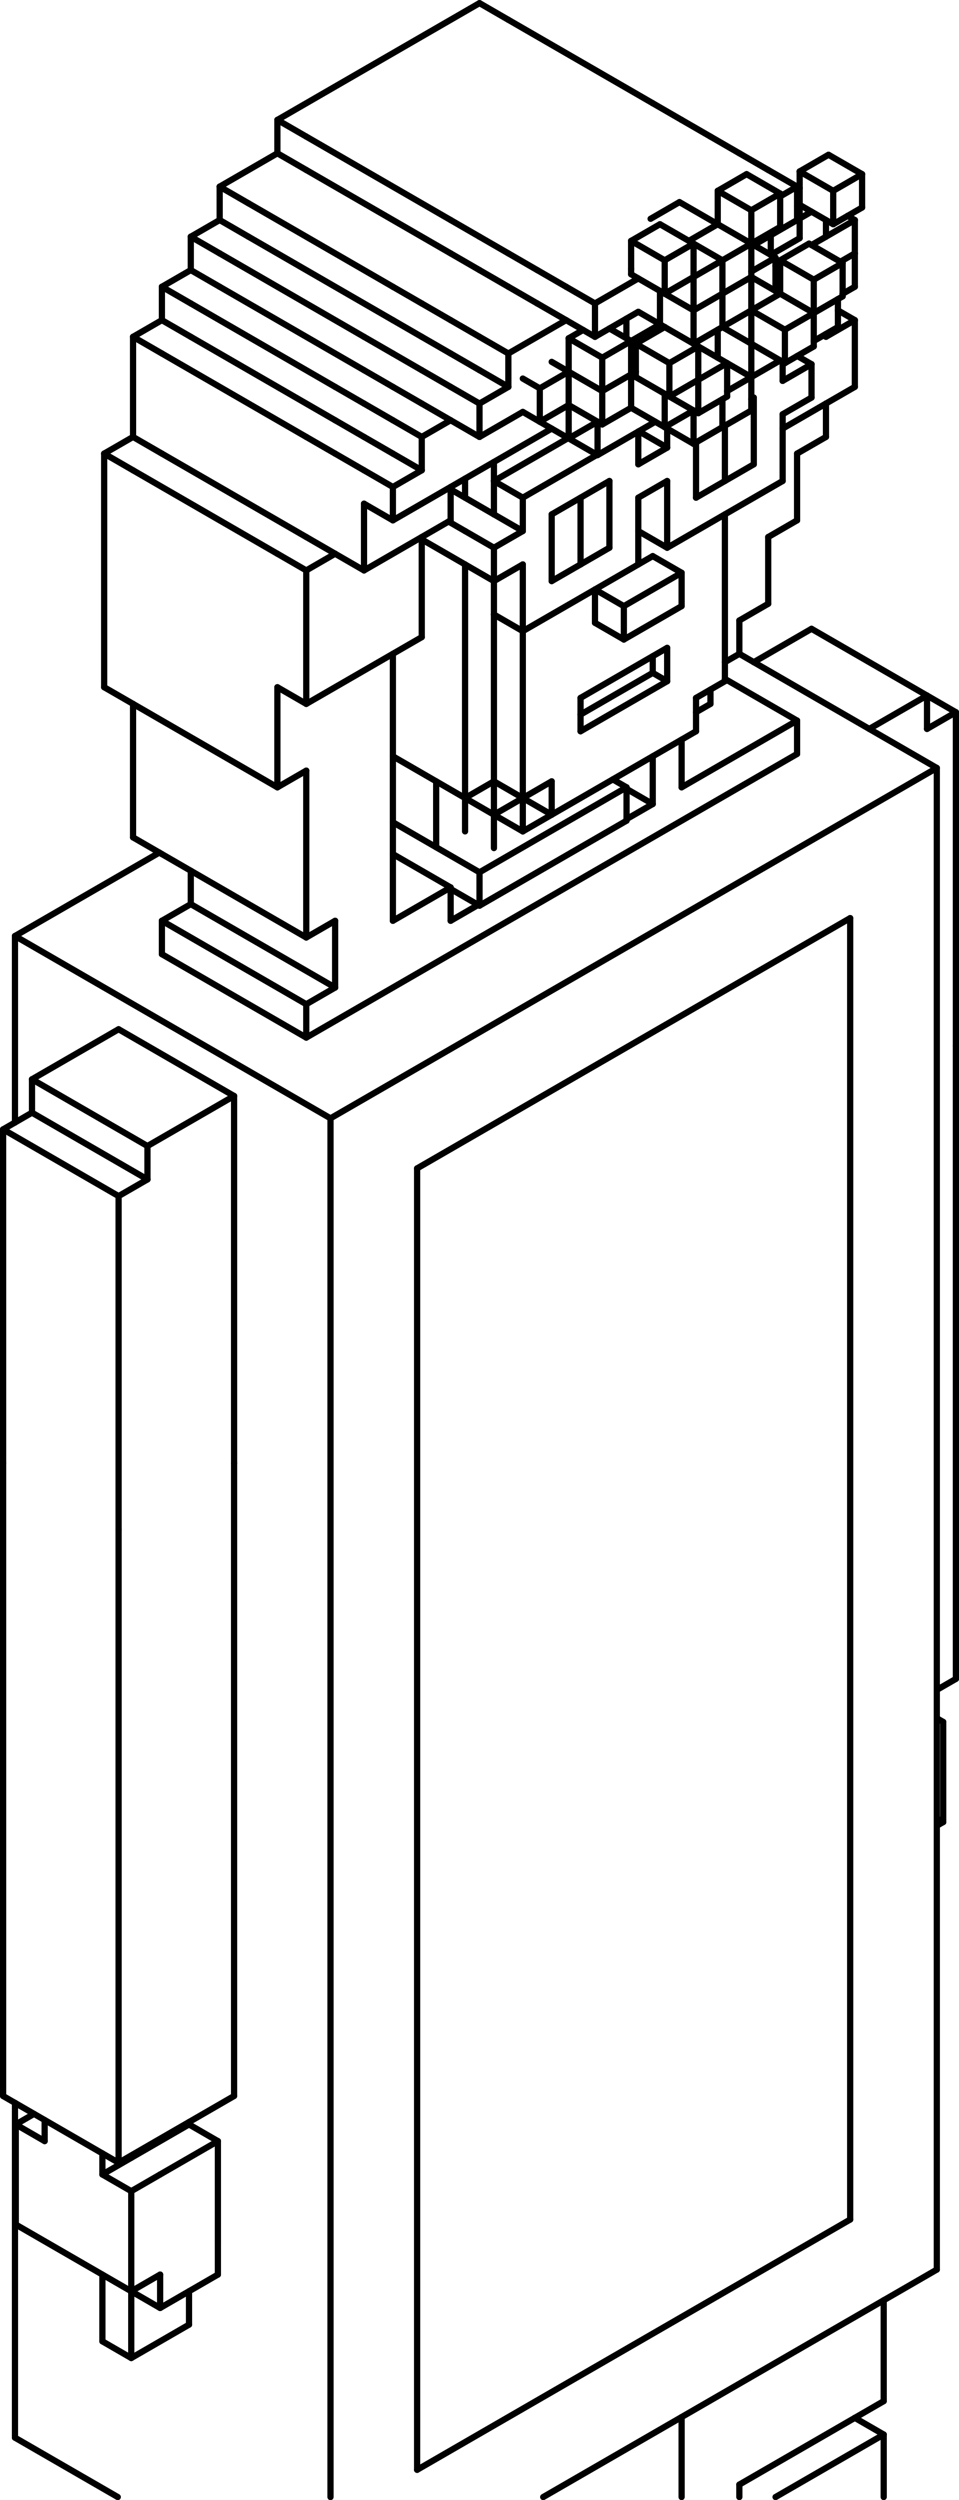 <svg xmlns="http://www.w3.org/2000/svg" viewBox="0 0 461.8 1202.79"><defs><style>.cls-1{fill:none;stroke:#000;stroke-linecap:round;stroke-linejoin:round;stroke-width:3px;}</style></defs><title>Asset 1george</title><g id="Layer_2" data-name="Layer 2"><g id="Make2D::Visible::Curves"><line class="cls-1" x1="261.58" y1="1201.29" x2="425.55" y2="1106.63"/><line class="cls-1" x1="7.21" y1="1172.72" x2="56.71" y2="1201.29"/><line class="cls-1" x1="159.15" y1="538.01" x2="159.15" y2="1201.29"/><line class="cls-1" x1="425.54" y1="1171.22" x2="373.46" y2="1201.29"/><line class="cls-1" x1="328.22" y1="1201.29" x2="328.22" y2="1162.82"/><line class="cls-1" x1="425.54" y1="1171.22" x2="425.54" y2="1201.29"/><line class="cls-1" x1="356.03" y1="1201.29" x2="356.03" y2="1195.3"/><line class="cls-1" x1="237.85" y1="247.46" x2="217" y2="235.42"/><line class="cls-1" x1="223.95" y1="255.48" x2="216.01" y2="250.9"/><line class="cls-1" x1="223.95" y1="271.54" x2="203.09" y2="259.5"/><line class="cls-1" x1="335.17" y1="239.43" x2="335.17" y2="212.84"/><line class="cls-1" x1="265.66" y1="279.56" x2="265.66" y2="247.46"/><line class="cls-1" x1="265.66" y1="247.46" x2="293.46" y2="231.4"/><line class="cls-1" x1="237.85" y1="231.4" x2="251.75" y2="239.43"/><line class="cls-1" x1="237.85" y1="295.62" x2="251.75" y2="303.65"/><line class="cls-1" x1="223.95" y1="271.54" x2="237.85" y2="279.56"/><line class="cls-1" x1="237.85" y1="247.46" x2="251.75" y2="255.48"/><line class="cls-1" x1="223.95" y1="255.48" x2="237.85" y2="263.51"/><line class="cls-1" x1="251.75" y1="239.43" x2="251.75" y2="255.48"/><line class="cls-1" x1="287.5" y1="218.79" x2="251.75" y2="239.43"/><line class="cls-1" x1="307.37" y1="223.37" x2="307.37" y2="207.61"/><line class="cls-1" x1="321.27" y1="215.35" x2="307.37" y2="223.37"/><line class="cls-1" x1="321.27" y1="206.19" x2="321.27" y2="215.35"/><line class="cls-1" x1="390.78" y1="191.27" x2="390.78" y2="175.21"/><line class="cls-1" x1="376.88" y1="199.29" x2="390.78" y2="191.27"/><line class="cls-1" x1="376.88" y1="231.4" x2="376.88" y2="199.29"/><line class="cls-1" x1="321.27" y1="263.51" x2="376.88" y2="231.4"/><line class="cls-1" x1="321.27" y1="231.4" x2="321.27" y2="263.51"/><line class="cls-1" x1="307.37" y1="271.54" x2="307.37" y2="239.43"/><line class="cls-1" x1="251.75" y1="303.65" x2="307.37" y2="271.54"/><line class="cls-1" x1="251.75" y1="271.54" x2="251.75" y2="303.65"/><line class="cls-1" x1="237.85" y1="279.56" x2="251.75" y2="271.54"/><line class="cls-1" x1="237.85" y1="263.51" x2="237.85" y2="279.56"/><line class="cls-1" x1="251.75" y1="255.48" x2="237.85" y2="263.51"/><line class="cls-1" x1="273.6" y1="210.76" x2="237.85" y2="231.4"/><line class="cls-1" x1="237.85" y1="279.57" x2="237.85" y2="295.62"/><line class="cls-1" x1="361.79" y1="181.42" x2="375.69" y2="173.39"/><line class="cls-1" x1="345.62" y1="172.08" x2="345.62" y2="158.64"/><line class="cls-1" x1="361.79" y1="181.42" x2="361.79" y2="165.36"/><line class="cls-1" x1="350.15" y1="174.7" x2="361.79" y2="181.42"/><line class="cls-1" x1="327.19" y1="97.23" x2="313.29" y2="105.26"/><line class="cls-1" x1="343.36" y1="106.56" x2="327.19" y2="97.23"/><line class="cls-1" x1="373.43" y1="123.92" x2="362.98" y2="117.9"/><line class="cls-1" x1="361.79" y1="130.64" x2="373.43" y2="123.92"/><line class="cls-1" x1="373.43" y1="139.98" x2="373.43" y2="123.92"/><line class="cls-1" x1="362.98" y1="223.37" x2="362.98" y2="191.27"/><line class="cls-1" x1="349.07" y1="231.4" x2="362.98" y2="223.37"/><line class="cls-1" x1="349.07" y1="231.4" x2="349.07" y2="204.81"/><line class="cls-1" x1="335.17" y1="239.43" x2="349.07" y2="231.4"/><line class="cls-1" x1="347.88" y1="205.5" x2="347.88" y2="192.06"/><line class="cls-1" x1="333.98" y1="213.53" x2="347.88" y2="205.5"/><line class="cls-1" x1="333.98" y1="213.53" x2="333.98" y2="197.47"/><line class="cls-1" x1="320.08" y1="205.5" x2="333.98" y2="213.53"/><line class="cls-1" x1="409.4" y1="1067.79" x2="409.4" y2="441.69"/><line class="cls-1" x1="451.11" y1="369.45" x2="159.15" y2="538.01"/><line class="cls-1" x1="451.11" y1="874.77" x2="451.11" y2="1091.87"/><line class="cls-1" x1="451.11" y1="369.45" x2="451.11" y2="812.98"/><line class="cls-1" x1="200.86" y1="1188.19" x2="409.4" y2="1067.79"/><line class="cls-1" x1="200.86" y1="562.09" x2="200.86" y2="1188.19"/><line class="cls-1" x1="409.4" y1="441.69" x2="200.86" y2="562.09"/><line class="cls-1" x1="385.07" y1="82.48" x2="401.23" y2="91.81"/><line class="cls-1" x1="401.23" y1="107.87" x2="401.23" y2="91.81"/><line class="cls-1" x1="385.07" y1="98.54" x2="401.23" y2="107.87"/><line class="cls-1" x1="391.86" y1="164.06" x2="403.5" y2="157.33"/><line class="cls-1" x1="279.56" y1="271.54" x2="279.56" y2="239.43"/><line class="cls-1" x1="265.66" y1="279.56" x2="279.56" y2="271.54"/><line class="cls-1" x1="314.32" y1="323.71" x2="314.32" y2="315.69"/><line class="cls-1" x1="279.56" y1="343.78" x2="314.32" y2="323.71"/><line class="cls-1" x1="345.62" y1="107.87" x2="331.72" y2="115.89"/><line class="cls-1" x1="347.88" y1="125.23" x2="361.79" y2="117.2"/><line class="cls-1" x1="361.79" y1="133.25" x2="361.79" y2="117.2"/><line class="cls-1" x1="347.88" y1="141.28" x2="361.79" y2="133.25"/><line class="cls-1" x1="405.76" y1="126.54" x2="389.59" y2="117.2"/><line class="cls-1" x1="391.86" y1="134.56" x2="405.76" y2="126.54"/><line class="cls-1" x1="405.76" y1="141.35" x2="405.76" y2="126.54"/><line class="cls-1" x1="391.86" y1="150.62" x2="403.5" y2="143.9"/><line class="cls-1" x1="375.69" y1="141.28" x2="375.69" y2="125.23"/><line class="cls-1" x1="375.69" y1="125.23" x2="391.86" y2="134.56"/><line class="cls-1" x1="391.86" y1="150.62" x2="391.86" y2="134.56"/><line class="cls-1" x1="375.69" y1="141.28" x2="391.86" y2="150.62"/><line class="cls-1" x1="385.07" y1="114.59" x2="385.07" y2="98.54"/><line class="cls-1" x1="359.52" y1="83.78" x2="345.62" y2="91.81"/><line class="cls-1" x1="375.69" y1="93.12" x2="359.52" y2="83.78"/><line class="cls-1" x1="361.79" y1="101.15" x2="375.69" y2="93.12"/><line class="cls-1" x1="375.69" y1="109.17" x2="375.69" y2="93.12"/><line class="cls-1" x1="361.79" y1="117.2" x2="375.69" y2="109.17"/><line class="cls-1" x1="345.62" y1="107.87" x2="345.62" y2="91.81"/><line class="cls-1" x1="345.62" y1="91.81" x2="361.79" y2="101.15"/><line class="cls-1" x1="361.79" y1="117.2" x2="361.79" y2="101.15"/><line class="cls-1" x1="345.62" y1="107.87" x2="361.79" y2="117.2"/><line class="cls-1" x1="375.69" y1="141.28" x2="361.79" y2="149.31"/><line class="cls-1" x1="377.96" y1="158.64" x2="391.86" y2="150.62"/><line class="cls-1" x1="391.86" y1="166.67" x2="391.86" y2="150.62"/><line class="cls-1" x1="377.96" y1="174.7" x2="391.86" y2="166.67"/><line class="cls-1" x1="361.79" y1="165.36" x2="361.79" y2="149.31"/><line class="cls-1" x1="361.79" y1="149.31" x2="377.96" y2="158.64"/><line class="cls-1" x1="377.96" y1="174.7" x2="377.96" y2="158.64"/><line class="cls-1" x1="361.79" y1="165.36" x2="377.96" y2="174.7"/><line class="cls-1" x1="375.69" y1="141.28" x2="361.79" y2="133.25"/><line class="cls-1" x1="347.88" y1="157.33" x2="361.79" y2="165.36"/><line class="cls-1" x1="315.55" y1="202.89" x2="287.75" y2="218.94"/><line class="cls-1" x1="273.84" y1="210.91" x2="273.84" y2="194.86"/><line class="cls-1" x1="287.75" y1="218.94" x2="273.84" y2="210.91"/><line class="cls-1" x1="273.84" y1="210.91" x2="287.75" y2="202.89"/><line class="cls-1" x1="287.75" y1="218.94" x2="287.75" y2="202.89"/><line class="cls-1" x1="259.93" y1="202.89" x2="273.84" y2="210.91"/><line class="cls-1" x1="336.25" y1="166.67" x2="320.08" y2="157.34"/><line class="cls-1" x1="322.34" y1="174.7" x2="336.25" y2="166.67"/><line class="cls-1" x1="336.25" y1="182.72" x2="336.25" y2="166.67"/><line class="cls-1" x1="322.34" y1="190.75" x2="336.25" y2="182.72"/><line class="cls-1" x1="306.18" y1="165.36" x2="322.34" y2="174.7"/><line class="cls-1" x1="322.34" y1="190.75" x2="322.34" y2="174.7"/><line class="cls-1" x1="306.18" y1="181.42" x2="322.34" y2="190.75"/><line class="cls-1" x1="320.08" y1="157.33" x2="306.18" y2="165.36"/><line class="cls-1" x1="306.18" y1="181.42" x2="306.18" y2="165.36"/><line class="cls-1" x1="303.91" y1="164.06" x2="293.46" y2="158.03"/><line class="cls-1" x1="290.01" y1="172.08" x2="303.91" y2="164.06"/><line class="cls-1" x1="290.01" y1="188.14" x2="303.91" y2="180.11"/><line class="cls-1" x1="273.84" y1="162.75" x2="290.01" y2="172.08"/><line class="cls-1" x1="290.01" y1="188.14" x2="290.01" y2="172.08"/><line class="cls-1" x1="273.84" y1="178.81" x2="290.01" y2="188.14"/><line class="cls-1" x1="273.84" y1="178.81" x2="273.84" y2="162.75"/><line class="cls-1" x1="290.01" y1="204.19" x2="303.91" y2="196.17"/><line class="cls-1" x1="290.01" y1="204.19" x2="290.01" y2="188.14"/><line class="cls-1" x1="273.84" y1="194.86" x2="290.01" y2="204.19"/><line class="cls-1" x1="350.15" y1="188.14" x2="361.79" y2="181.42"/><line class="cls-1" x1="361.79" y1="197.47" x2="361.79" y2="181.42"/><line class="cls-1" x1="347.88" y1="205.5" x2="361.79" y2="197.47"/><line class="cls-1" x1="320.08" y1="205.5" x2="333.98" y2="197.47"/><line class="cls-1" x1="320.08" y1="205.5" x2="320.08" y2="189.44"/><line class="cls-1" x1="303.91" y1="196.17" x2="320.08" y2="205.5"/><line class="cls-1" x1="303.91" y1="196.17" x2="303.91" y2="180.11"/><line class="cls-1" x1="350.15" y1="174.7" x2="336.25" y2="166.67"/><line class="cls-1" x1="336.25" y1="182.72" x2="350.15" y2="174.7"/><line class="cls-1" x1="350.15" y1="190.75" x2="350.15" y2="174.7"/><line class="cls-1" x1="336.25" y1="198.78" x2="350.15" y2="190.75"/><line class="cls-1" x1="336.25" y1="198.78" x2="336.25" y2="182.72"/><line class="cls-1" x1="322.34" y1="190.75" x2="336.25" y2="198.78"/><line class="cls-1" x1="317.81" y1="156.03" x2="303.91" y2="164.06"/><line class="cls-1" x1="303.91" y1="180.11" x2="303.91" y2="164.06"/><line class="cls-1" x1="301.64" y1="162.75" x2="301.64" y2="153.3"/><line class="cls-1" x1="347.88" y1="125.23" x2="333.98" y2="117.2"/><line class="cls-1" x1="333.98" y1="133.25" x2="347.88" y2="125.23"/><line class="cls-1" x1="347.88" y1="141.28" x2="347.88" y2="125.23"/><line class="cls-1" x1="333.98" y1="149.31" x2="347.88" y2="141.28"/><line class="cls-1" x1="333.98" y1="149.31" x2="333.98" y2="133.25"/><line class="cls-1" x1="320.08" y1="141.28" x2="333.98" y2="149.31"/><line class="cls-1" x1="293.46" y1="263.51" x2="293.46" y2="231.4"/><line class="cls-1" x1="279.56" y1="271.54" x2="293.46" y2="263.51"/><line class="cls-1" x1="189.19" y1="250.33" x2="265.66" y2="206.19"/><line class="cls-1" x1="175.29" y1="242.31" x2="189.19" y2="250.33"/><line class="cls-1" x1="189.19" y1="234.28" x2="189.19" y2="250.33"/><line class="cls-1" x1="203.09" y1="226.25" x2="189.19" y2="234.28"/><line class="cls-1" x1="244.8" y1="137.96" x2="258.7" y2="145.98"/><line class="cls-1" x1="244.8" y1="121.9" x2="258.7" y2="129.93"/><line class="cls-1" x1="230.9" y1="210.2" x2="251.76" y2="198.16"/><line class="cls-1" x1="217" y1="202.17" x2="230.9" y2="210.2"/><line class="cls-1" x1="217" y1="186.12" x2="230.9" y2="194.14"/><line class="cls-1" x1="244.8" y1="186.12" x2="230.9" y2="194.14"/><line class="cls-1" x1="230.9" y1="178.09" x2="244.8" y2="186.12"/><line class="cls-1" x1="244.8" y1="170.06" x2="244.8" y2="186.12"/><line class="cls-1" x1="230.9" y1="162.04" x2="244.8" y2="170.06"/><line class="cls-1" x1="272.61" y1="154.01" x2="244.8" y2="170.06"/><line class="cls-1" x1="258.7" y1="145.98" x2="272.61" y2="154.01"/><line class="cls-1" x1="258.7" y1="129.93" x2="272.61" y2="137.96"/><line class="cls-1" x1="272.61" y1="154.01" x2="286.51" y2="162.04"/><line class="cls-1" x1="272.61" y1="137.96" x2="286.51" y2="145.98"/><line class="cls-1" x1="361.79" y1="118.58" x2="383.83" y2="105.85"/><line class="cls-1" x1="286.51" y1="162.04" x2="307.37" y2="150"/><line class="cls-1" x1="286.51" y1="145.98" x2="286.51" y2="162.04"/><line class="cls-1" x1="307.37" y1="133.95" x2="286.51" y2="145.98"/><line class="cls-1" x1="383.83" y1="89.79" x2="375.69" y2="94.5"/><line class="cls-1" x1="383.83" y1="105.85" x2="383.83" y2="89.79"/><line class="cls-1" x1="147.48" y1="338.63" x2="203.09" y2="306.52"/><line class="cls-1" x1="147.48" y1="274.42" x2="147.48" y2="338.63"/><line class="cls-1" x1="133.58" y1="266.39" x2="147.48" y2="274.42"/><line class="cls-1" x1="161.38" y1="266.39" x2="147.48" y2="274.42"/><line class="cls-1" x1="147.48" y1="258.36" x2="161.38" y2="266.39"/><line class="cls-1" x1="147.48" y1="210.2" x2="161.38" y2="218.22"/><line class="cls-1" x1="161.38" y1="202.17" x2="175.29" y2="210.2"/><line class="cls-1" x1="161.38" y1="186.12" x2="175.29" y2="194.14"/><line class="cls-1" x1="376.88" y1="206.19" x2="397.74" y2="194.14"/><line class="cls-1" x1="203.09" y1="306.52" x2="203.09" y2="258.36"/><line class="cls-1" x1="451.11" y1="826.61" x2="451.11" y2="874.77"/><line class="cls-1" x1="362.98" y1="318.56" x2="451.11" y2="369.45"/><line class="cls-1" x1="159.15" y1="538.01" x2="7.21" y2="450.3"/><line class="cls-1" x1="77.96" y1="442.98" x2="147.48" y2="483.12"/><line class="cls-1" x1="77.96" y1="459.04" x2="77.96" y2="442.98"/><line class="cls-1" x1="383.83" y1="362.71" x2="383.83" y2="346.66"/><line class="cls-1" x1="147.48" y1="499.17" x2="383.83" y2="362.71"/><line class="cls-1" x1="328.22" y1="378.77" x2="383.83" y2="346.66"/><line class="cls-1" x1="383.83" y1="346.66" x2="349.07" y2="326.59"/><line class="cls-1" x1="57.11" y1="495.15" x2="112.72" y2="527.26"/><line class="cls-1" x1="15.41" y1="519.23" x2="71.01" y2="551.34"/><line class="cls-1" x1="15.41" y1="535.29" x2="71.01" y2="567.4"/><line class="cls-1" x1="71.01" y1="567.4" x2="57.11" y2="575.43"/><line class="cls-1" x1="71.01" y1="551.34" x2="71.01" y2="567.4"/><line class="cls-1" x1="112.72" y1="527.26" x2="71.01" y2="551.34"/><line class="cls-1" x1="112.72" y1="527.26" x2="112.72" y2="703.86"/><line class="cls-1" x1="57.11" y1="575.43" x2="57.11" y2="735.97"/><line class="cls-1" x1="57.11" y1="575.43" x2="1.5" y2="543.32"/><line class="cls-1" x1="390.78" y1="302.51" x2="446.4" y2="334.62"/><line class="cls-1" x1="418.59" y1="350.67" x2="446.4" y2="334.62"/><line class="cls-1" x1="57.11" y1="1040.47" x2="7.22" y2="1011.66"/><line class="cls-1" x1="112.72" y1="703.86" x2="112.72" y2="1008.36"/><line class="cls-1" x1="112.72" y1="1008.36" x2="57.11" y2="1040.47"/><line class="cls-1" x1="57.11" y1="735.97" x2="57.11" y2="1040.47"/><line class="cls-1" x1="217" y1="442.98" x2="217" y2="426.93"/><line class="cls-1" x1="91.87" y1="434.96" x2="161.38" y2="475.09"/><line class="cls-1" x1="77.96" y1="410.88" x2="147.48" y2="451.01"/><line class="cls-1" x1="147.48" y1="370.74" x2="147.48" y2="451.01"/><line class="cls-1" x1="133.58" y1="330.61" x2="133.58" y2="378.77"/><line class="cls-1" x1="64.07" y1="338.63" x2="133.58" y2="378.77"/><line class="cls-1" x1="64.07" y1="226.25" x2="133.58" y2="266.39"/><line class="cls-1" x1="77.96" y1="218.22" x2="147.48" y2="258.36"/><line class="cls-1" x1="77.96" y1="170.06" x2="147.48" y2="210.2"/><line class="cls-1" x1="91.87" y1="162.04" x2="161.38" y2="202.17"/><line class="cls-1" x1="91.87" y1="145.98" x2="161.38" y2="186.12"/><line class="cls-1" x1="105.78" y1="137.96" x2="175.29" y2="178.09"/><line class="cls-1" x1="105.78" y1="121.9" x2="175.29" y2="162.04"/><line class="cls-1" x1="119.67" y1="113.88" x2="189.19" y2="154.01"/><line class="cls-1" x1="119.67" y1="97.82" x2="189.19" y2="137.96"/><line class="cls-1" x1="147.48" y1="81.77" x2="217" y2="121.9"/><line class="cls-1" x1="147.48" y1="65.71" x2="217" y2="105.85"/><line class="cls-1" x1="244.8" y1="9.53" x2="314.32" y2="49.66"/><line class="cls-1" x1="335.18" y1="342.64" x2="342.12" y2="338.63"/><line class="cls-1" x1="314.32" y1="363.85" x2="314.32" y2="386.8"/><line class="cls-1" x1="189.19" y1="442.98" x2="189.19" y2="314.55"/><line class="cls-1" x1="217" y1="426.93" x2="189.19" y2="442.98"/><line class="cls-1" x1="50.16" y1="330.61" x2="64.07" y2="338.63"/><line class="cls-1" x1="64.07" y1="338.63" x2="64.07" y2="402.85"/><line class="cls-1" x1="50.16" y1="218.22" x2="50.16" y2="330.61"/><line class="cls-1" x1="230.9" y1="1.5" x2="133.58" y2="57.69"/><line class="cls-1" x1="161.38" y1="218.22" x2="175.29" y2="226.25"/><line class="cls-1" x1="161.38" y1="266.39" x2="175.29" y2="274.42"/><line class="cls-1" x1="175.29" y1="274.42" x2="175.29" y2="242.31"/><line class="cls-1" x1="217" y1="250.33" x2="217" y2="234.28"/><line class="cls-1" x1="175.29" y1="274.42" x2="217" y2="250.33"/><line class="cls-1" x1="189.19" y1="395.57" x2="230.91" y2="419.65"/><line class="cls-1" x1="217" y1="427.67" x2="230.91" y2="435.7"/><line class="cls-1" x1="301.71" y1="378.77" x2="295.09" y2="374.95"/><line class="cls-1" x1="230.91" y1="435.7" x2="230.91" y2="419.65"/><line class="cls-1" x1="230.91" y1="419.65" x2="301.71" y2="378.77"/><line class="cls-1" x1="301.71" y1="394.82" x2="301.71" y2="378.77"/><line class="cls-1" x1="230.91" y1="435.7" x2="301.71" y2="394.82"/><line class="cls-1" x1="307.37" y1="150" x2="317.81" y2="156.03"/><line class="cls-1" x1="273.84" y1="178.81" x2="265.66" y2="174.08"/><line class="cls-1" x1="259.93" y1="186.83" x2="273.84" y2="178.81"/><line class="cls-1" x1="273.84" y1="194.86" x2="273.84" y2="178.81"/><line class="cls-1" x1="259.93" y1="202.89" x2="273.84" y2="194.86"/><line class="cls-1" x1="251.75" y1="182.11" x2="259.93" y2="186.83"/><line class="cls-1" x1="259.93" y1="202.89" x2="259.93" y2="186.83"/><line class="cls-1" x1="251.75" y1="198.16" x2="259.93" y2="202.89"/><line class="cls-1" x1="333.98" y1="117.2" x2="317.81" y2="107.87"/><line class="cls-1" x1="320.08" y1="125.23" x2="333.98" y2="117.2"/><line class="cls-1" x1="333.98" y1="133.25" x2="333.98" y2="117.2"/><line class="cls-1" x1="320.08" y1="141.28" x2="333.98" y2="133.25"/><line class="cls-1" x1="303.91" y1="115.89" x2="320.08" y2="125.23"/><line class="cls-1" x1="320.08" y1="141.28" x2="320.08" y2="125.23"/><line class="cls-1" x1="303.91" y1="131.95" x2="320.08" y2="141.28"/><line class="cls-1" x1="317.81" y1="107.87" x2="303.91" y2="115.89"/><line class="cls-1" x1="303.91" y1="131.95" x2="303.91" y2="115.89"/><line class="cls-1" x1="237.85" y1="295.63" x2="237.85" y2="375.89"/><line class="cls-1" x1="321.27" y1="327.73" x2="321.27" y2="311.67"/><line class="cls-1" x1="279.56" y1="351.81" x2="321.27" y2="327.73"/><line class="cls-1" x1="279.56" y1="335.76" x2="279.56" y2="351.81"/><line class="cls-1" x1="321.27" y1="311.67" x2="279.56" y2="335.76"/><line class="cls-1" x1="335.17" y1="335.76" x2="349.07" y2="327.73"/><line class="cls-1" x1="335.17" y1="351.81" x2="335.17" y2="335.76"/><line class="cls-1" x1="265.66" y1="391.95" x2="335.17" y2="351.81"/><line class="cls-1" x1="251.75" y1="303.64" x2="251.75" y2="383.92"/><line class="cls-1" x1="349.07" y1="327.73" x2="349.07" y2="247.46"/><line class="cls-1" x1="223.95" y1="383.92" x2="189.2" y2="363.85"/><line class="cls-1" x1="237.85" y1="391.95" x2="223.95" y2="383.92"/><line class="cls-1" x1="223.95" y1="239.43" x2="223.95" y2="230.27"/><polyline class="cls-1" points="223.95 383.92 223.95 367.87 223.95 271.54"/><line class="cls-1" x1="210.04" y1="375.89" x2="210.04" y2="407.6"/><line class="cls-1" x1="286.51" y1="299.63" x2="300.41" y2="307.66"/><line class="cls-1" x1="286.51" y1="283.58" x2="300.41" y2="291.61"/><line class="cls-1" x1="286.51" y1="283.58" x2="286.51" y2="299.63"/><line class="cls-1" x1="314.32" y1="267.53" x2="307.37" y2="271.54"/><line class="cls-1" x1="300.41" y1="307.66" x2="328.22" y2="291.61"/><line class="cls-1" x1="300.41" y1="291.61" x2="300.41" y2="307.66"/><line class="cls-1" x1="328.22" y1="275.55" x2="300.41" y2="291.61"/><line class="cls-1" x1="328.22" y1="291.61" x2="328.22" y2="275.55"/><line class="cls-1" x1="411.64" y1="1163.19" x2="356.03" y2="1195.3"/><line class="cls-1" x1="411.64" y1="1163.19" x2="425.54" y2="1171.22"/><line class="cls-1" x1="361.79" y1="149.31" x2="361.79" y2="133.25"/><line class="cls-1" x1="347.88" y1="157.33" x2="361.79" y2="149.31"/><line class="cls-1" x1="63.21" y1="1102.3" x2="63.21" y2="1134.41"/><line class="cls-1" x1="91.02" y1="1022.03" x2="63.21" y2="1038.08"/><line class="cls-1" x1="77.11" y1="1094.27" x2="63.21" y2="1102.3"/><line class="cls-1" x1="77.11" y1="1046.11" x2="63.21" y2="1054.14"/><line class="cls-1" x1="63.21" y1="1054.14" x2="63.21" y2="1102.3"/><line class="cls-1" x1="63.21" y1="1102.3" x2="7.6" y2="1070.19"/><line class="cls-1" x1="104.92" y1="1030.06" x2="104.92" y2="1078.22"/><line class="cls-1" x1="91.02" y1="1118.36" x2="63.21" y2="1134.41"/><line class="cls-1" x1="104.92" y1="1094.27" x2="77.11" y2="1110.33"/><line class="cls-1" x1="77.11" y1="1110.33" x2="63.21" y2="1102.3"/><line class="cls-1" x1="347.88" y1="157.33" x2="347.88" y2="141.28"/><line class="cls-1" x1="333.98" y1="165.36" x2="347.88" y2="157.33"/><line class="cls-1" x1="317.81" y1="156.03" x2="317.81" y2="139.98"/><line class="cls-1" x1="333.98" y1="165.36" x2="333.98" y2="149.31"/><line class="cls-1" x1="77.11" y1="1094.27" x2="77.11" y2="1110.33"/><line class="cls-1" x1="104.92" y1="1078.22" x2="104.92" y2="1094.27"/><line class="cls-1" x1="63.21" y1="1134.41" x2="49.31" y2="1126.38"/><line class="cls-1" x1="104.92" y1="1030.06" x2="77.11" y2="1046.11"/><line class="cls-1" x1="63.21" y1="1054.14" x2="49.31" y2="1046.11"/><line class="cls-1" x1="7.6" y1="1022.03" x2="7.6" y2="1070.19"/><line class="cls-1" x1="7.6" y1="1022.03" x2="16.39" y2="1016.95"/><line class="cls-1" x1="63.21" y1="1038.08" x2="49.31" y2="1046.11"/><line class="cls-1" x1="21.5" y1="1030.06" x2="7.6" y2="1022.03"/><line class="cls-1" x1="91.02" y1="1022.03" x2="104.92" y2="1030.06"/><line class="cls-1" x1="49.31" y1="1094.27" x2="49.31" y2="1126.38"/><line class="cls-1" x1="91.02" y1="1102.3" x2="91.02" y2="1118.36"/><line class="cls-1" x1="425.54" y1="1155.16" x2="411.64" y2="1163.19"/><line class="cls-1" x1="314.32" y1="267.53" x2="328.22" y2="275.55"/><line class="cls-1" x1="223.95" y1="399.97" x2="223.95" y2="383.92"/><line class="cls-1" x1="237.85" y1="408" x2="237.85" y2="391.95"/><line class="cls-1" x1="251.75" y1="399.97" x2="251.75" y2="383.92"/><line class="cls-1" x1="251.75" y1="383.92" x2="237.85" y2="391.95"/><line class="cls-1" x1="237.85" y1="375.89" x2="223.95" y2="383.92"/><line class="cls-1" x1="251.75" y1="399.97" x2="237.85" y2="391.95"/><line class="cls-1" x1="251.75" y1="383.92" x2="265.66" y2="375.89"/><line class="cls-1" x1="265.66" y1="375.89" x2="265.66" y2="391.95"/><line class="cls-1" x1="237.85" y1="375.89" x2="251.75" y2="383.92"/><line class="cls-1" x1="251.75" y1="383.92" x2="265.66" y2="391.95"/><line class="cls-1" x1="265.65" y1="391.95" x2="251.77" y2="399.96"/><line class="cls-1" x1="237.85" y1="391.92" x2="237.85" y2="375.89"/><line class="cls-1" x1="303.92" y1="129.33" x2="303.92" y2="129.34"/><line class="cls-1" x1="411.64" y1="137.96" x2="411.64" y2="121.92"/><line class="cls-1" x1="328.22" y1="57.69" x2="342.12" y2="65.71"/><line class="cls-1" x1="230.9" y1="113.88" x2="244.8" y2="121.9"/><line class="cls-1" x1="230.9" y1="129.93" x2="244.8" y2="137.96"/><line class="cls-1" x1="203.09" y1="145.98" x2="217" y2="154.01"/><line class="cls-1" x1="203.09" y1="162.04" x2="217" y2="170.06"/><line class="cls-1" x1="189.19" y1="170.06" x2="203.09" y2="178.09"/><line class="cls-1" x1="189.19" y1="186.12" x2="203.09" y2="194.14"/><line class="cls-1" x1="175.29" y1="194.14" x2="189.19" y2="202.17"/><line class="cls-1" x1="175.29" y1="210.2" x2="189.19" y2="218.22"/><line class="cls-1" x1="133.58" y1="73.74" x2="105.78" y2="89.79"/><line class="cls-1" x1="105.78" y1="89.79" x2="105.78" y2="105.85"/><line class="cls-1" x1="105.78" y1="105.85" x2="91.87" y2="113.88"/><line class="cls-1" x1="91.87" y1="113.88" x2="91.87" y2="129.93"/><line class="cls-1" x1="91.87" y1="129.93" x2="77.96" y2="137.96"/><line class="cls-1" x1="77.96" y1="137.96" x2="77.96" y2="154.01"/><line class="cls-1" x1="77.96" y1="154.01" x2="64.07" y2="162.04"/><line class="cls-1" x1="64.07" y1="162.04" x2="64.07" y2="210.2"/><line class="cls-1" x1="64.07" y1="210.2" x2="50.16" y2="218.22"/><line class="cls-1" x1="230.9" y1="1.5" x2="244.8" y2="9.53"/><line class="cls-1" x1="133.58" y1="57.69" x2="147.48" y2="65.71"/><line class="cls-1" x1="133.58" y1="73.74" x2="147.48" y2="81.77"/><line class="cls-1" x1="105.78" y1="89.79" x2="119.67" y2="97.82"/><line class="cls-1" x1="105.78" y1="105.85" x2="119.67" y2="113.88"/><line class="cls-1" x1="91.87" y1="113.88" x2="105.78" y2="121.9"/><line class="cls-1" x1="91.87" y1="129.93" x2="105.78" y2="137.96"/><line class="cls-1" x1="77.96" y1="137.96" x2="91.87" y2="145.98"/><line class="cls-1" x1="77.96" y1="154.01" x2="91.87" y2="162.04"/><line class="cls-1" x1="64.07" y1="162.04" x2="77.96" y2="170.06"/><line class="cls-1" x1="64.07" y1="210.2" x2="77.96" y2="218.22"/><line class="cls-1" x1="50.16" y1="218.22" x2="64.07" y2="226.25"/><line class="cls-1" x1="64.07" y1="402.85" x2="76.72" y2="410.16"/><line class="cls-1" x1="328.22" y1="378.77" x2="328.22" y2="355.82"/><line class="cls-1" x1="342.12" y1="338.63" x2="342.12" y2="331.74"/><line class="cls-1" x1="356.03" y1="298.5" x2="369.93" y2="290.47"/><line class="cls-1" x1="369.93" y1="290.47" x2="369.93" y2="258.36"/><line class="cls-1" x1="369.93" y1="258.36" x2="383.83" y2="250.33"/><line class="cls-1" x1="383.83" y1="250.33" x2="383.83" y2="218.22"/><line class="cls-1" x1="383.83" y1="218.22" x2="397.74" y2="210.2"/><line class="cls-1" x1="397.74" y1="210.2" x2="397.74" y2="194.14"/><line class="cls-1" x1="133.58" y1="378.77" x2="147.48" y2="370.74"/><line class="cls-1" x1="147.48" y1="451.01" x2="161.38" y2="442.98"/><line class="cls-1" x1="161.38" y1="442.98" x2="161.38" y2="475.09"/><line class="cls-1" x1="91.87" y1="418.9" x2="91.87" y2="434.96"/><line class="cls-1" x1="1.5" y1="703.86" x2="1.5" y2="1008.36"/><line class="cls-1" x1="460.3" y1="503.18" x2="460.3" y2="807.69"/><line class="cls-1" x1="460.3" y1="807.69" x2="451.11" y2="812.99"/><line class="cls-1" x1="460.3" y1="342.64" x2="446.4" y2="334.62"/><line class="cls-1" x1="460.3" y1="342.64" x2="460.3" y2="503.18"/><line class="cls-1" x1="446.4" y1="334.62" x2="446.4" y2="350.67"/><line class="cls-1" x1="446.4" y1="350.67" x2="460.3" y2="342.64"/><line class="cls-1" x1="390.78" y1="302.51" x2="362.98" y2="318.56"/><line class="cls-1" x1="1.5" y1="543.32" x2="1.5" y2="703.86"/><line class="cls-1" x1="15.41" y1="519.23" x2="15.41" y2="535.29"/><line class="cls-1" x1="15.41" y1="519.23" x2="57.11" y2="495.15"/><line class="cls-1" x1="147.48" y1="483.12" x2="161.38" y2="475.09"/><line class="cls-1" x1="147.48" y1="499.17" x2="147.48" y2="483.12"/><line class="cls-1" x1="91.87" y1="434.96" x2="77.96" y2="442.98"/><line class="cls-1" x1="77.96" y1="459.04" x2="147.48" y2="499.17"/><line class="cls-1" x1="411.64" y1="186.12" x2="411.64" y2="154.01"/><line class="cls-1" x1="411.64" y1="154.01" x2="397.74" y2="162.04"/><line class="cls-1" x1="397.74" y1="162.04" x2="397.74" y2="160.66"/><line class="cls-1" x1="314.32" y1="49.66" x2="328.22" y2="57.69"/><line class="cls-1" x1="217" y1="105.85" x2="230.9" y2="113.88"/><line class="cls-1" x1="217" y1="121.9" x2="230.9" y2="129.93"/><line class="cls-1" x1="189.19" y1="137.96" x2="203.09" y2="145.98"/><line class="cls-1" x1="189.19" y1="154.01" x2="203.09" y2="162.04"/><line class="cls-1" x1="175.29" y1="162.04" x2="189.19" y2="170.06"/><line class="cls-1" x1="175.29" y1="178.09" x2="189.19" y2="186.12"/><line class="cls-1" x1="133.58" y1="330.61" x2="147.48" y2="338.63"/><line class="cls-1" x1="369.93" y1="81.77" x2="383.83" y2="89.79"/><line class="cls-1" x1="397.74" y1="113.88" x2="397.74" y2="105.85"/><line class="cls-1" x1="383.83" y1="89.79" x2="385.07" y2="90.51"/><line class="cls-1" x1="356.03" y1="73.74" x2="369.93" y2="81.77"/><line class="cls-1" x1="230.9" y1="194.14" x2="230.9" y2="210.2"/><line class="cls-1" x1="411.64" y1="105.85" x2="397.74" y2="113.88"/><line class="cls-1" x1="342.12" y1="65.71" x2="356.03" y2="73.74"/><line class="cls-1" x1="217" y1="154.01" x2="230.9" y2="162.04"/><line class="cls-1" x1="217" y1="170.06" x2="230.9" y2="178.09"/><line class="cls-1" x1="203.09" y1="178.09" x2="217" y2="186.12"/><line class="cls-1" x1="203.09" y1="194.14" x2="217" y2="202.17"/><line class="cls-1" x1="217" y1="202.17" x2="203.09" y2="210.2"/><line class="cls-1" x1="189.19" y1="202.17" x2="203.09" y2="210.2"/><line class="cls-1" x1="203.09" y1="210.2" x2="203.09" y2="226.25"/><line class="cls-1" x1="189.19" y1="218.22" x2="203.09" y2="226.25"/><line class="cls-1" x1="76.72" y1="410.16" x2="77.96" y2="410.88"/><line class="cls-1" x1="189.19" y1="410.88" x2="217" y2="426.93"/><line class="cls-1" x1="7.22" y1="540.02" x2="15.41" y2="535.29"/><line class="cls-1" x1="397.74" y1="194.14" x2="411.64" y2="186.12"/><line class="cls-1" x1="356.04" y1="314.55" x2="362.98" y2="318.56"/><line class="cls-1" x1="133.58" y1="57.69" x2="133.58" y2="73.74"/><line class="cls-1" x1="411.64" y1="121.9" x2="411.64" y2="105.85"/><line class="cls-1" x1="303.91" y1="180.11" x2="306.17" y2="181.42"/><line class="cls-1" x1="303.91" y1="164.06" x2="306.17" y2="165.36"/><line class="cls-1" x1="7.21" y1="1011.67" x2="7.21" y2="1172.72"/><line class="cls-1" x1="320.07" y1="157.33" x2="317.81" y2="156.03"/><line class="cls-1" x1="280.8" y1="158.73" x2="273.84" y2="162.75"/><line class="cls-1" x1="320.08" y1="157.34" x2="320.08" y2="157.33"/><line class="cls-1" x1="356.03" y1="314.55" x2="356.03" y2="298.5"/><line class="cls-1" x1="306.19" y1="178.8" x2="303.91" y2="180.11"/><line class="cls-1" x1="301.72" y1="379.52" x2="314.32" y2="386.8"/><line class="cls-1" x1="301.71" y1="394.07" x2="314.32" y2="386.8"/><line class="cls-1" x1="1.5" y1="543.32" x2="7.22" y2="540.02"/><line class="cls-1" x1="7.21" y1="450.3" x2="7.21" y2="540.02"/><line class="cls-1" x1="91.02" y1="1020.89" x2="91.02" y2="1022.03"/><line class="cls-1" x1="21.5" y1="1019.91" x2="21.5" y2="1030.06"/><line class="cls-1" x1="49.31" y1="1035.97" x2="49.31" y2="1046.11"/><line class="cls-1" x1="425.54" y1="1106.63" x2="425.54" y2="1155.16"/><line class="cls-1" x1="251.77" y1="399.96" x2="251.75" y2="399.97"/><line class="cls-1" x1="320.07" y1="157.33" x2="320.08" y2="157.34"/><line class="cls-1" x1="349.08" y1="318.56" x2="356.03" y2="314.55"/><line class="cls-1" x1="237.85" y1="222.24" x2="237.85" y2="231.4"/><line class="cls-1" x1="7.22" y1="1011.66" x2="1.5" y2="1008.36"/><line class="cls-1" x1="217" y1="442.98" x2="230.25" y2="435.32"/><line class="cls-1" x1="7.21" y1="450.3" x2="76.73" y2="410.16"/><line class="cls-1" x1="451.11" y1="812.98" x2="451.11" y2="826.61"/><line class="cls-1" x1="175.29" y1="226.25" x2="189.19" y2="234.28"/><line class="cls-1" x1="361.79" y1="191.96" x2="362.98" y2="191.27"/><line class="cls-1" x1="425.55" y1="1106.63" x2="451.11" y2="1091.87"/><line class="cls-1" x1="408.18" y1="103.86" x2="415.13" y2="99.84"/><line class="cls-1" x1="385.07" y1="90.51" x2="385.07" y2="82.48"/><line class="cls-1" x1="403.5" y1="149.31" x2="403.5" y2="143.9"/><line class="cls-1" x1="383.84" y1="99.24" x2="385.07" y2="98.54"/><line class="cls-1" x1="404.69" y1="125.92" x2="411.64" y2="121.9"/><line class="cls-1" x1="373.43" y1="127.91" x2="375.69" y2="126.6"/><line class="cls-1" x1="390.79" y1="117.89" x2="397.74" y2="113.88"/><line class="cls-1" x1="314.32" y1="323.71" x2="321.27" y2="327.73"/><line class="cls-1" x1="405.76" y1="141.35" x2="411.64" y2="137.96"/><line class="cls-1" x1="408.18" y1="103.86" x2="411.64" y2="105.85"/><line class="cls-1" x1="390.79" y1="101.84" x2="385.07" y2="105.13"/><line class="cls-1" x1="403.5" y1="149.31" x2="411.64" y2="154.01"/><line class="cls-1" x1="371.16" y1="122.62" x2="371.16" y2="113.17"/><line class="cls-1" x1="371.16" y1="122.62" x2="385.07" y2="114.59"/><line class="cls-1" x1="307.63" y1="207.47" x2="321.27" y2="215.35"/><line class="cls-1" x1="383.93" y1="171.25" x2="390.78" y2="175.21"/><line class="cls-1" x1="403.5" y1="143.9" x2="405.76" y2="142.59"/><line class="cls-1" x1="307.37" y1="255.48" x2="321.27" y2="263.51"/><line class="cls-1" x1="376.88" y1="183.24" x2="376.88" y2="174.08"/><line class="cls-1" x1="390.78" y1="175.21" x2="376.88" y2="183.24"/><line class="cls-1" x1="307.37" y1="239.43" x2="321.27" y2="231.4"/><line class="cls-1" x1="237.85" y1="231.4" x2="237.85" y2="247.46"/><line class="cls-1" x1="405.76" y1="142.59" x2="405.76" y2="141.35"/><line class="cls-1" x1="389.59" y1="117.2" x2="375.69" y2="125.23"/><line class="cls-1" x1="451.11" y1="878.35" x2="454.2" y2="876.56"/><line class="cls-1" x1="454.2" y1="828.4" x2="454.2" y2="876.56"/><line class="cls-1" x1="454.2" y1="876.56" x2="451.11" y2="874.77"/><line class="cls-1" x1="454.2" y1="828.4" x2="451.11" y2="826.61"/><line class="cls-1" x1="398.97" y1="74.45" x2="385.07" y2="82.48"/><line class="cls-1" x1="415.13" y1="83.78" x2="398.97" y2="74.45"/><line class="cls-1" x1="401.23" y1="91.81" x2="415.13" y2="83.78"/><line class="cls-1" x1="415.13" y1="99.84" x2="415.13" y2="83.78"/><line class="cls-1" x1="401.23" y1="107.87" x2="408.18" y2="103.86"/><line class="cls-1" x1="385.07" y1="98.54" x2="385.07" y2="90.51"/><line class="cls-1" x1="403.5" y1="157.33" x2="403.5" y2="149.31"/></g></g></svg>